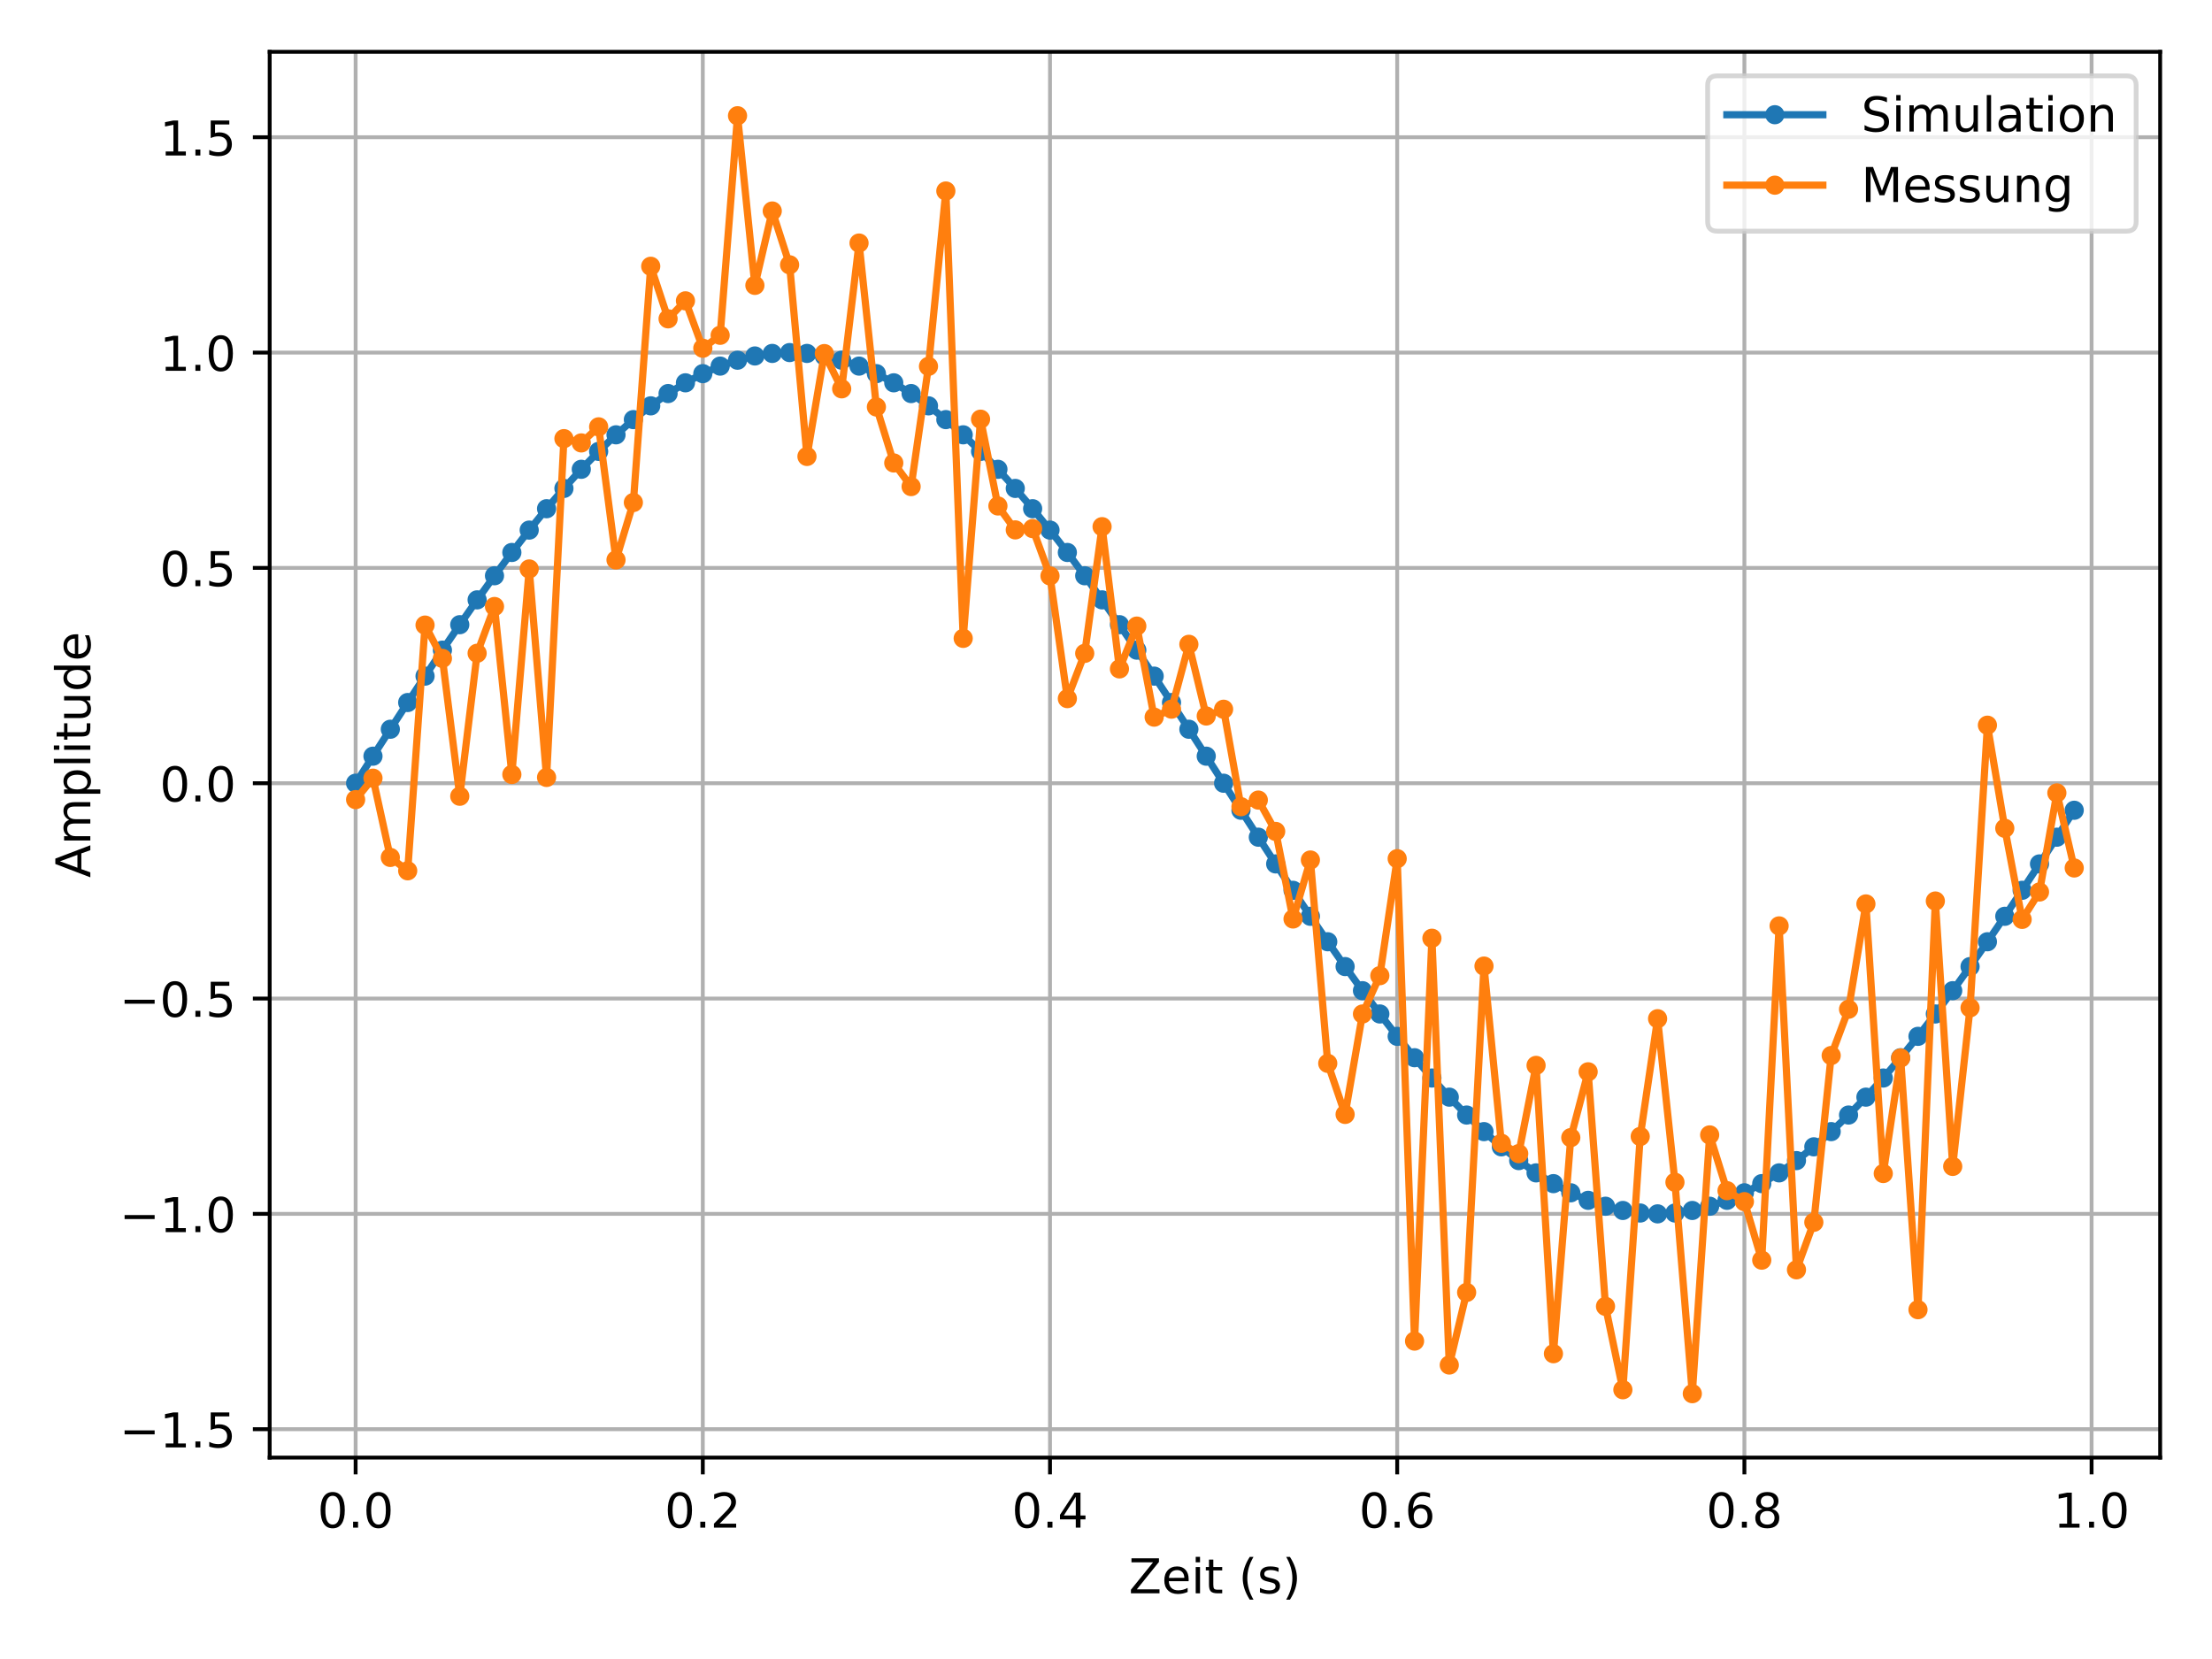 <?xml version="1.0" encoding="utf-8" standalone="no"?>
<!DOCTYPE svg PUBLIC "-//W3C//DTD SVG 1.1//EN"
  "http://www.w3.org/Graphics/SVG/1.1/DTD/svg11.dtd">
<!-- Created with matplotlib (https://matplotlib.org/) -->
<svg height="345.6pt" version="1.1" viewBox="0 0 460.8 345.6" width="460.8pt" xmlns="http://www.w3.org/2000/svg" xmlns:xlink="http://www.w3.org/1999/xlink">
 <defs>
  <style type="text/css">*{stroke-linecap:butt;stroke-linejoin:round;}</style>
 </defs>
 <g id="figure_1">
  <g id="patch_1">
   <path d="M 0 345.6 
L 460.8 345.6 
L 460.8 0 
L 0 0 
z
" style="fill:#ffffff;"/>
  </g>
  <g id="axes_1">
   <g id="patch_2">
    <path d="M 56.18 303.64 
L 450 303.64 
L 450 10.8 
L 56.18 10.8 
z
" style="fill:#ffffff;"/>
   </g>
   <g id="matplotlib.axis_1">
    <g id="xtick_1">
     <g id="line2d_1">
      <path clip-path="url(#p5ed60ba7b3)" d="M 74.081 303.64 
L 74.081 10.8 
" style="fill:none;stroke:#b0b0b0;stroke-linecap:square;stroke-width:0.8;"/>
     </g>
     <g id="line2d_2">
      <defs>
       <path d="M 0 0 
L 0 3.5 
" id="m9fc5076400" style="stroke:#000000;stroke-width:0.8;"/>
      </defs>
      <g>
       <use style="stroke:#000000;stroke-width:0.8;" x="74.081" xlink:href="#m9fc5076400" y="303.64"/>
      </g>
     </g>
     <g id="text_1">
      <!-- 0.0 -->
      <g transform="translate(66.129 318.238)scale(0.1 -0.1)">
       <defs>
        <path d="M 31.781 66.406 
Q 24.172 66.406 20.328 58.906 
Q 16.5 51.422 16.5 36.375 
Q 16.5 21.391 20.328 13.891 
Q 24.172 6.391 31.781 6.391 
Q 39.453 6.391 43.281 13.891 
Q 47.125 21.391 47.125 36.375 
Q 47.125 51.422 43.281 58.906 
Q 39.453 66.406 31.781 66.406 
z
M 31.781 74.219 
Q 44.047 74.219 50.516 64.516 
Q 56.984 54.828 56.984 36.375 
Q 56.984 17.969 50.516 8.266 
Q 44.047 -1.422 31.781 -1.422 
Q 19.531 -1.422 13.062 8.266 
Q 6.594 17.969 6.594 36.375 
Q 6.594 54.828 13.062 64.516 
Q 19.531 74.219 31.781 74.219 
z
" id="DejaVuSans-48"/>
        <path d="M 10.688 12.406 
L 21 12.406 
L 21 0 
L 10.688 0 
z
" id="DejaVuSans-46"/>
       </defs>
       <use xlink:href="#DejaVuSans-48"/>
       <use x="63.623" xlink:href="#DejaVuSans-46"/>
       <use x="95.41" xlink:href="#DejaVuSans-48"/>
      </g>
     </g>
    </g>
    <g id="xtick_2">
     <g id="line2d_3">
      <path clip-path="url(#p5ed60ba7b3)" d="M 146.408 303.64 
L 146.408 10.8 
" style="fill:none;stroke:#b0b0b0;stroke-linecap:square;stroke-width:0.8;"/>
     </g>
     <g id="line2d_4">
      <g>
       <use style="stroke:#000000;stroke-width:0.8;" x="146.408" xlink:href="#m9fc5076400" y="303.64"/>
      </g>
     </g>
     <g id="text_2">
      <!-- 0.2 -->
      <g transform="translate(138.456 318.238)scale(0.1 -0.1)">
       <defs>
        <path d="M 19.188 8.297 
L 53.609 8.297 
L 53.609 0 
L 7.328 0 
L 7.328 8.297 
Q 12.938 14.109 22.625 23.891 
Q 32.328 33.688 34.812 36.531 
Q 39.547 41.844 41.422 45.531 
Q 43.312 49.219 43.312 52.781 
Q 43.312 58.594 39.234 62.25 
Q 35.156 65.922 28.609 65.922 
Q 23.969 65.922 18.812 64.312 
Q 13.672 62.703 7.812 59.422 
L 7.812 69.391 
Q 13.766 71.781 18.938 73 
Q 24.125 74.219 28.422 74.219 
Q 39.75 74.219 46.484 68.547 
Q 53.219 62.891 53.219 53.422 
Q 53.219 48.922 51.531 44.891 
Q 49.859 40.875 45.406 35.406 
Q 44.188 33.984 37.641 27.219 
Q 31.109 20.453 19.188 8.297 
z
" id="DejaVuSans-50"/>
       </defs>
       <use xlink:href="#DejaVuSans-48"/>
       <use x="63.623" xlink:href="#DejaVuSans-46"/>
       <use x="95.41" xlink:href="#DejaVuSans-50"/>
      </g>
     </g>
    </g>
    <g id="xtick_3">
     <g id="line2d_5">
      <path clip-path="url(#p5ed60ba7b3)" d="M 218.735 303.64 
L 218.735 10.8 
" style="fill:none;stroke:#b0b0b0;stroke-linecap:square;stroke-width:0.8;"/>
     </g>
     <g id="line2d_6">
      <g>
       <use style="stroke:#000000;stroke-width:0.8;" x="218.735" xlink:href="#m9fc5076400" y="303.64"/>
      </g>
     </g>
     <g id="text_3">
      <!-- 0.4 -->
      <g transform="translate(210.783 318.238)scale(0.1 -0.1)">
       <defs>
        <path d="M 37.797 64.312 
L 12.891 25.391 
L 37.797 25.391 
z
M 35.203 72.906 
L 47.609 72.906 
L 47.609 25.391 
L 58.016 25.391 
L 58.016 17.188 
L 47.609 17.188 
L 47.609 0 
L 37.797 0 
L 37.797 17.188 
L 4.891 17.188 
L 4.891 26.703 
z
" id="DejaVuSans-52"/>
       </defs>
       <use xlink:href="#DejaVuSans-48"/>
       <use x="63.623" xlink:href="#DejaVuSans-46"/>
       <use x="95.41" xlink:href="#DejaVuSans-52"/>
      </g>
     </g>
    </g>
    <g id="xtick_4">
     <g id="line2d_7">
      <path clip-path="url(#p5ed60ba7b3)" d="M 291.062 303.64 
L 291.062 10.8 
" style="fill:none;stroke:#b0b0b0;stroke-linecap:square;stroke-width:0.8;"/>
     </g>
     <g id="line2d_8">
      <g>
       <use style="stroke:#000000;stroke-width:0.8;" x="291.062" xlink:href="#m9fc5076400" y="303.64"/>
      </g>
     </g>
     <g id="text_4">
      <!-- 0.6 -->
      <g transform="translate(283.11 318.238)scale(0.1 -0.1)">
       <defs>
        <path d="M 33.016 40.375 
Q 26.375 40.375 22.484 35.828 
Q 18.609 31.297 18.609 23.391 
Q 18.609 15.531 22.484 10.953 
Q 26.375 6.391 33.016 6.391 
Q 39.656 6.391 43.531 10.953 
Q 47.406 15.531 47.406 23.391 
Q 47.406 31.297 43.531 35.828 
Q 39.656 40.375 33.016 40.375 
z
M 52.594 71.297 
L 52.594 62.312 
Q 48.875 64.062 45.094 64.984 
Q 41.312 65.922 37.594 65.922 
Q 27.828 65.922 22.672 59.328 
Q 17.531 52.734 16.797 39.406 
Q 19.672 43.656 24.016 45.922 
Q 28.375 48.188 33.594 48.188 
Q 44.578 48.188 50.953 41.516 
Q 57.328 34.859 57.328 23.391 
Q 57.328 12.156 50.688 5.359 
Q 44.047 -1.422 33.016 -1.422 
Q 20.359 -1.422 13.672 8.266 
Q 6.984 17.969 6.984 36.375 
Q 6.984 53.656 15.188 63.938 
Q 23.391 74.219 37.203 74.219 
Q 40.922 74.219 44.703 73.484 
Q 48.484 72.75 52.594 71.297 
z
" id="DejaVuSans-54"/>
       </defs>
       <use xlink:href="#DejaVuSans-48"/>
       <use x="63.623" xlink:href="#DejaVuSans-46"/>
       <use x="95.41" xlink:href="#DejaVuSans-54"/>
      </g>
     </g>
    </g>
    <g id="xtick_5">
     <g id="line2d_9">
      <path clip-path="url(#p5ed60ba7b3)" d="M 363.389 303.64 
L 363.389 10.8 
" style="fill:none;stroke:#b0b0b0;stroke-linecap:square;stroke-width:0.8;"/>
     </g>
     <g id="line2d_10">
      <g>
       <use style="stroke:#000000;stroke-width:0.8;" x="363.389" xlink:href="#m9fc5076400" y="303.64"/>
      </g>
     </g>
     <g id="text_5">
      <!-- 0.8 -->
      <g transform="translate(355.437 318.238)scale(0.1 -0.1)">
       <defs>
        <path d="M 31.781 34.625 
Q 24.75 34.625 20.719 30.859 
Q 16.703 27.094 16.703 20.516 
Q 16.703 13.922 20.719 10.156 
Q 24.75 6.391 31.781 6.391 
Q 38.812 6.391 42.859 10.172 
Q 46.922 13.969 46.922 20.516 
Q 46.922 27.094 42.891 30.859 
Q 38.875 34.625 31.781 34.625 
z
M 21.922 38.812 
Q 15.578 40.375 12.031 44.719 
Q 8.5 49.078 8.5 55.328 
Q 8.5 64.062 14.719 69.141 
Q 20.953 74.219 31.781 74.219 
Q 42.672 74.219 48.875 69.141 
Q 55.078 64.062 55.078 55.328 
Q 55.078 49.078 51.531 44.719 
Q 48 40.375 41.703 38.812 
Q 48.828 37.156 52.797 32.312 
Q 56.781 27.484 56.781 20.516 
Q 56.781 9.906 50.312 4.234 
Q 43.844 -1.422 31.781 -1.422 
Q 19.734 -1.422 13.25 4.234 
Q 6.781 9.906 6.781 20.516 
Q 6.781 27.484 10.781 32.312 
Q 14.797 37.156 21.922 38.812 
z
M 18.312 54.391 
Q 18.312 48.734 21.844 45.562 
Q 25.391 42.391 31.781 42.391 
Q 38.141 42.391 41.719 45.562 
Q 45.312 48.734 45.312 54.391 
Q 45.312 60.062 41.719 63.234 
Q 38.141 66.406 31.781 66.406 
Q 25.391 66.406 21.844 63.234 
Q 18.312 60.062 18.312 54.391 
z
" id="DejaVuSans-56"/>
       </defs>
       <use xlink:href="#DejaVuSans-48"/>
       <use x="63.623" xlink:href="#DejaVuSans-46"/>
       <use x="95.41" xlink:href="#DejaVuSans-56"/>
      </g>
     </g>
    </g>
    <g id="xtick_6">
     <g id="line2d_11">
      <path clip-path="url(#p5ed60ba7b3)" d="M 435.715 303.64 
L 435.715 10.8 
" style="fill:none;stroke:#b0b0b0;stroke-linecap:square;stroke-width:0.8;"/>
     </g>
     <g id="line2d_12">
      <g>
       <use style="stroke:#000000;stroke-width:0.8;" x="435.715" xlink:href="#m9fc5076400" y="303.64"/>
      </g>
     </g>
     <g id="text_6">
      <!-- 1.0 -->
      <g transform="translate(427.764 318.238)scale(0.1 -0.1)">
       <defs>
        <path d="M 12.406 8.297 
L 28.516 8.297 
L 28.516 63.922 
L 10.984 60.406 
L 10.984 69.391 
L 28.422 72.906 
L 38.281 72.906 
L 38.281 8.297 
L 54.391 8.297 
L 54.391 0 
L 12.406 0 
z
" id="DejaVuSans-49"/>
       </defs>
       <use xlink:href="#DejaVuSans-49"/>
       <use x="63.623" xlink:href="#DejaVuSans-46"/>
       <use x="95.41" xlink:href="#DejaVuSans-48"/>
      </g>
     </g>
    </g>
    <g id="text_7">
     <!-- Zeit (s) -->
     <g transform="translate(235.144 331.917)scale(0.1 -0.1)">
      <defs>
       <path d="M 5.609 72.906 
L 62.891 72.906 
L 62.891 65.375 
L 16.797 8.297 
L 64.016 8.297 
L 64.016 0 
L 4.5 0 
L 4.5 7.516 
L 50.594 64.594 
L 5.609 64.594 
z
" id="DejaVuSans-90"/>
       <path d="M 56.203 29.594 
L 56.203 25.203 
L 14.891 25.203 
Q 15.484 15.922 20.484 11.062 
Q 25.484 6.203 34.422 6.203 
Q 39.594 6.203 44.453 7.469 
Q 49.312 8.734 54.109 11.281 
L 54.109 2.781 
Q 49.266 0.734 44.188 -0.344 
Q 39.109 -1.422 33.891 -1.422 
Q 20.797 -1.422 13.156 6.188 
Q 5.516 13.812 5.516 26.812 
Q 5.516 40.234 12.766 48.109 
Q 20.016 56 32.328 56 
Q 43.359 56 49.781 48.891 
Q 56.203 41.797 56.203 29.594 
z
M 47.219 32.234 
Q 47.125 39.594 43.094 43.984 
Q 39.062 48.391 32.422 48.391 
Q 24.906 48.391 20.391 44.141 
Q 15.875 39.891 15.188 32.172 
z
" id="DejaVuSans-101"/>
       <path d="M 9.422 54.688 
L 18.406 54.688 
L 18.406 0 
L 9.422 0 
z
M 9.422 75.984 
L 18.406 75.984 
L 18.406 64.594 
L 9.422 64.594 
z
" id="DejaVuSans-105"/>
       <path d="M 18.312 70.219 
L 18.312 54.688 
L 36.812 54.688 
L 36.812 47.703 
L 18.312 47.703 
L 18.312 18.016 
Q 18.312 11.328 20.141 9.422 
Q 21.969 7.516 27.594 7.516 
L 36.812 7.516 
L 36.812 0 
L 27.594 0 
Q 17.188 0 13.234 3.875 
Q 9.281 7.766 9.281 18.016 
L 9.281 47.703 
L 2.688 47.703 
L 2.688 54.688 
L 9.281 54.688 
L 9.281 70.219 
z
" id="DejaVuSans-116"/>
       <path id="DejaVuSans-32"/>
       <path d="M 31 75.875 
Q 24.469 64.656 21.281 53.656 
Q 18.109 42.672 18.109 31.391 
Q 18.109 20.125 21.312 9.062 
Q 24.516 -2 31 -13.188 
L 23.188 -13.188 
Q 15.875 -1.703 12.234 9.375 
Q 8.594 20.453 8.594 31.391 
Q 8.594 42.281 12.203 53.312 
Q 15.828 64.359 23.188 75.875 
z
" id="DejaVuSans-40"/>
       <path d="M 44.281 53.078 
L 44.281 44.578 
Q 40.484 46.531 36.375 47.5 
Q 32.281 48.484 27.875 48.484 
Q 21.188 48.484 17.844 46.438 
Q 14.5 44.391 14.5 40.281 
Q 14.5 37.156 16.891 35.375 
Q 19.281 33.594 26.516 31.984 
L 29.594 31.297 
Q 39.156 29.25 43.188 25.516 
Q 47.219 21.781 47.219 15.094 
Q 47.219 7.469 41.188 3.016 
Q 35.156 -1.422 24.609 -1.422 
Q 20.219 -1.422 15.453 -0.562 
Q 10.688 0.297 5.422 2 
L 5.422 11.281 
Q 10.406 8.688 15.234 7.391 
Q 20.062 6.109 24.812 6.109 
Q 31.156 6.109 34.562 8.281 
Q 37.984 10.453 37.984 14.406 
Q 37.984 18.062 35.516 20.016 
Q 33.062 21.969 24.703 23.781 
L 21.578 24.516 
Q 13.234 26.266 9.516 29.906 
Q 5.812 33.547 5.812 39.891 
Q 5.812 47.609 11.281 51.797 
Q 16.75 56 26.812 56 
Q 31.781 56 36.172 55.266 
Q 40.578 54.547 44.281 53.078 
z
" id="DejaVuSans-115"/>
       <path d="M 8.016 75.875 
L 15.828 75.875 
Q 23.141 64.359 26.781 53.312 
Q 30.422 42.281 30.422 31.391 
Q 30.422 20.453 26.781 9.375 
Q 23.141 -1.703 15.828 -13.188 
L 8.016 -13.188 
Q 14.5 -2 17.703 9.062 
Q 20.906 20.125 20.906 31.391 
Q 20.906 42.672 17.703 53.656 
Q 14.5 64.656 8.016 75.875 
z
" id="DejaVuSans-41"/>
      </defs>
      <use xlink:href="#DejaVuSans-90"/>
      <use x="68.506" xlink:href="#DejaVuSans-101"/>
      <use x="130.029" xlink:href="#DejaVuSans-105"/>
      <use x="157.812" xlink:href="#DejaVuSans-116"/>
      <use x="197.021" xlink:href="#DejaVuSans-32"/>
      <use x="228.809" xlink:href="#DejaVuSans-40"/>
      <use x="267.822" xlink:href="#DejaVuSans-115"/>
      <use x="319.922" xlink:href="#DejaVuSans-41"/>
     </g>
    </g>
   </g>
   <g id="matplotlib.axis_2">
    <g id="ytick_1">
     <g id="line2d_13">
      <path clip-path="url(#p5ed60ba7b3)" d="M 56.18 297.726 
L 450 297.726 
" style="fill:none;stroke:#b0b0b0;stroke-linecap:square;stroke-width:0.8;"/>
     </g>
     <g id="line2d_14">
      <defs>
       <path d="M 0 0 
L -3.5 0 
" id="mdb6e672221" style="stroke:#000000;stroke-width:0.8;"/>
      </defs>
      <g>
       <use style="stroke:#000000;stroke-width:0.8;" x="56.18" xlink:href="#mdb6e672221" y="297.726"/>
      </g>
     </g>
     <g id="text_8">
      <!-- −1.5 -->
      <g transform="translate(24.897 301.525)scale(0.1 -0.1)">
       <defs>
        <path d="M 10.594 35.5 
L 73.188 35.5 
L 73.188 27.203 
L 10.594 27.203 
z
" id="DejaVuSans-8722"/>
        <path d="M 10.797 72.906 
L 49.516 72.906 
L 49.516 64.594 
L 19.828 64.594 
L 19.828 46.734 
Q 21.969 47.469 24.109 47.828 
Q 26.266 48.188 28.422 48.188 
Q 40.625 48.188 47.75 41.5 
Q 54.891 34.812 54.891 23.391 
Q 54.891 11.625 47.562 5.094 
Q 40.234 -1.422 26.906 -1.422 
Q 22.312 -1.422 17.547 -0.641 
Q 12.797 0.141 7.719 1.703 
L 7.719 11.625 
Q 12.109 9.234 16.797 8.062 
Q 21.484 6.891 26.703 6.891 
Q 35.156 6.891 40.078 11.328 
Q 45.016 15.766 45.016 23.391 
Q 45.016 31 40.078 35.438 
Q 35.156 39.891 26.703 39.891 
Q 22.75 39.891 18.812 39.016 
Q 14.891 38.141 10.797 36.281 
z
" id="DejaVuSans-53"/>
       </defs>
       <use xlink:href="#DejaVuSans-8722"/>
       <use x="83.789" xlink:href="#DejaVuSans-49"/>
       <use x="147.412" xlink:href="#DejaVuSans-46"/>
       <use x="179.199" xlink:href="#DejaVuSans-53"/>
      </g>
     </g>
    </g>
    <g id="ytick_2">
     <g id="line2d_15">
      <path clip-path="url(#p5ed60ba7b3)" d="M 56.18 252.87 
L 450 252.87 
" style="fill:none;stroke:#b0b0b0;stroke-linecap:square;stroke-width:0.8;"/>
     </g>
     <g id="line2d_16">
      <g>
       <use style="stroke:#000000;stroke-width:0.8;" x="56.18" xlink:href="#mdb6e672221" y="252.87"/>
      </g>
     </g>
     <g id="text_9">
      <!-- −1.0 -->
      <g transform="translate(24.897 256.67)scale(0.1 -0.1)">
       <use xlink:href="#DejaVuSans-8722"/>
       <use x="83.789" xlink:href="#DejaVuSans-49"/>
       <use x="147.412" xlink:href="#DejaVuSans-46"/>
       <use x="179.199" xlink:href="#DejaVuSans-48"/>
      </g>
     </g>
    </g>
    <g id="ytick_3">
     <g id="line2d_17">
      <path clip-path="url(#p5ed60ba7b3)" d="M 56.18 208.015 
L 450 208.015 
" style="fill:none;stroke:#b0b0b0;stroke-linecap:square;stroke-width:0.8;"/>
     </g>
     <g id="line2d_18">
      <g>
       <use style="stroke:#000000;stroke-width:0.8;" x="56.18" xlink:href="#mdb6e672221" y="208.015"/>
      </g>
     </g>
     <g id="text_10">
      <!-- −0.5 -->
      <g transform="translate(24.897 211.814)scale(0.1 -0.1)">
       <use xlink:href="#DejaVuSans-8722"/>
       <use x="83.789" xlink:href="#DejaVuSans-48"/>
       <use x="147.412" xlink:href="#DejaVuSans-46"/>
       <use x="179.199" xlink:href="#DejaVuSans-53"/>
      </g>
     </g>
    </g>
    <g id="ytick_4">
     <g id="line2d_19">
      <path clip-path="url(#p5ed60ba7b3)" d="M 56.18 163.159 
L 450 163.159 
" style="fill:none;stroke:#b0b0b0;stroke-linecap:square;stroke-width:0.8;"/>
     </g>
     <g id="line2d_20">
      <g>
       <use style="stroke:#000000;stroke-width:0.8;" x="56.18" xlink:href="#mdb6e672221" y="163.159"/>
      </g>
     </g>
     <g id="text_11">
      <!-- 0.0 -->
      <g transform="translate(33.277 166.958)scale(0.1 -0.1)">
       <use xlink:href="#DejaVuSans-48"/>
       <use x="63.623" xlink:href="#DejaVuSans-46"/>
       <use x="95.41" xlink:href="#DejaVuSans-48"/>
      </g>
     </g>
    </g>
    <g id="ytick_5">
     <g id="line2d_21">
      <path clip-path="url(#p5ed60ba7b3)" d="M 56.18 118.303 
L 450 118.303 
" style="fill:none;stroke:#b0b0b0;stroke-linecap:square;stroke-width:0.8;"/>
     </g>
     <g id="line2d_22">
      <g>
       <use style="stroke:#000000;stroke-width:0.8;" x="56.18" xlink:href="#mdb6e672221" y="118.303"/>
      </g>
     </g>
     <g id="text_12">
      <!-- 0.5 -->
      <g transform="translate(33.277 122.103)scale(0.1 -0.1)">
       <use xlink:href="#DejaVuSans-48"/>
       <use x="63.623" xlink:href="#DejaVuSans-46"/>
       <use x="95.41" xlink:href="#DejaVuSans-53"/>
      </g>
     </g>
    </g>
    <g id="ytick_6">
     <g id="line2d_23">
      <path clip-path="url(#p5ed60ba7b3)" d="M 56.18 73.448 
L 450 73.448 
" style="fill:none;stroke:#b0b0b0;stroke-linecap:square;stroke-width:0.8;"/>
     </g>
     <g id="line2d_24">
      <g>
       <use style="stroke:#000000;stroke-width:0.8;" x="56.18" xlink:href="#mdb6e672221" y="73.448"/>
      </g>
     </g>
     <g id="text_13">
      <!-- 1.0 -->
      <g transform="translate(33.277 77.247)scale(0.1 -0.1)">
       <use xlink:href="#DejaVuSans-49"/>
       <use x="63.623" xlink:href="#DejaVuSans-46"/>
       <use x="95.41" xlink:href="#DejaVuSans-48"/>
      </g>
     </g>
    </g>
    <g id="ytick_7">
     <g id="line2d_25">
      <path clip-path="url(#p5ed60ba7b3)" d="M 56.18 28.592 
L 450 28.592 
" style="fill:none;stroke:#b0b0b0;stroke-linecap:square;stroke-width:0.8;"/>
     </g>
     <g id="line2d_26">
      <g>
       <use style="stroke:#000000;stroke-width:0.8;" x="56.18" xlink:href="#mdb6e672221" y="28.592"/>
      </g>
     </g>
     <g id="text_14">
      <!-- 1.5 -->
      <g transform="translate(33.277 32.391)scale(0.1 -0.1)">
       <use xlink:href="#DejaVuSans-49"/>
       <use x="63.623" xlink:href="#DejaVuSans-46"/>
       <use x="95.41" xlink:href="#DejaVuSans-53"/>
      </g>
     </g>
    </g>
    <g id="text_15">
     <!-- Amplitude -->
     <g transform="translate(18.817 182.843)rotate(-90)scale(0.1 -0.1)">
      <defs>
       <path d="M 34.188 63.188 
L 20.797 26.906 
L 47.609 26.906 
z
M 28.609 72.906 
L 39.797 72.906 
L 67.578 0 
L 57.328 0 
L 50.688 18.703 
L 17.828 18.703 
L 11.188 0 
L 0.781 0 
z
" id="DejaVuSans-65"/>
       <path d="M 52 44.188 
Q 55.375 50.25 60.062 53.125 
Q 64.75 56 71.094 56 
Q 79.641 56 84.281 50.016 
Q 88.922 44.047 88.922 33.016 
L 88.922 0 
L 79.891 0 
L 79.891 32.719 
Q 79.891 40.578 77.094 44.375 
Q 74.312 48.188 68.609 48.188 
Q 61.625 48.188 57.562 43.547 
Q 53.516 38.922 53.516 30.906 
L 53.516 0 
L 44.484 0 
L 44.484 32.719 
Q 44.484 40.625 41.703 44.406 
Q 38.922 48.188 33.109 48.188 
Q 26.219 48.188 22.156 43.531 
Q 18.109 38.875 18.109 30.906 
L 18.109 0 
L 9.078 0 
L 9.078 54.688 
L 18.109 54.688 
L 18.109 46.188 
Q 21.188 51.219 25.484 53.609 
Q 29.781 56 35.688 56 
Q 41.656 56 45.828 52.969 
Q 50 49.953 52 44.188 
z
" id="DejaVuSans-109"/>
       <path d="M 18.109 8.203 
L 18.109 -20.797 
L 9.078 -20.797 
L 9.078 54.688 
L 18.109 54.688 
L 18.109 46.391 
Q 20.953 51.266 25.266 53.625 
Q 29.594 56 35.594 56 
Q 45.562 56 51.781 48.094 
Q 58.016 40.188 58.016 27.297 
Q 58.016 14.406 51.781 6.484 
Q 45.562 -1.422 35.594 -1.422 
Q 29.594 -1.422 25.266 0.953 
Q 20.953 3.328 18.109 8.203 
z
M 48.688 27.297 
Q 48.688 37.203 44.609 42.844 
Q 40.531 48.484 33.406 48.484 
Q 26.266 48.484 22.188 42.844 
Q 18.109 37.203 18.109 27.297 
Q 18.109 17.391 22.188 11.75 
Q 26.266 6.109 33.406 6.109 
Q 40.531 6.109 44.609 11.75 
Q 48.688 17.391 48.688 27.297 
z
" id="DejaVuSans-112"/>
       <path d="M 9.422 75.984 
L 18.406 75.984 
L 18.406 0 
L 9.422 0 
z
" id="DejaVuSans-108"/>
       <path d="M 8.5 21.578 
L 8.5 54.688 
L 17.484 54.688 
L 17.484 21.922 
Q 17.484 14.156 20.5 10.266 
Q 23.531 6.391 29.594 6.391 
Q 36.859 6.391 41.078 11.031 
Q 45.312 15.672 45.312 23.688 
L 45.312 54.688 
L 54.297 54.688 
L 54.297 0 
L 45.312 0 
L 45.312 8.406 
Q 42.047 3.422 37.719 1 
Q 33.406 -1.422 27.688 -1.422 
Q 18.266 -1.422 13.375 4.438 
Q 8.5 10.297 8.5 21.578 
z
M 31.109 56 
z
" id="DejaVuSans-117"/>
       <path d="M 45.406 46.391 
L 45.406 75.984 
L 54.391 75.984 
L 54.391 0 
L 45.406 0 
L 45.406 8.203 
Q 42.578 3.328 38.25 0.953 
Q 33.938 -1.422 27.875 -1.422 
Q 17.969 -1.422 11.734 6.484 
Q 5.516 14.406 5.516 27.297 
Q 5.516 40.188 11.734 48.094 
Q 17.969 56 27.875 56 
Q 33.938 56 38.25 53.625 
Q 42.578 51.266 45.406 46.391 
z
M 14.797 27.297 
Q 14.797 17.391 18.875 11.75 
Q 22.953 6.109 30.078 6.109 
Q 37.203 6.109 41.297 11.75 
Q 45.406 17.391 45.406 27.297 
Q 45.406 37.203 41.297 42.844 
Q 37.203 48.484 30.078 48.484 
Q 22.953 48.484 18.875 42.844 
Q 14.797 37.203 14.797 27.297 
z
" id="DejaVuSans-100"/>
      </defs>
      <use xlink:href="#DejaVuSans-65"/>
      <use x="68.408" xlink:href="#DejaVuSans-109"/>
      <use x="165.82" xlink:href="#DejaVuSans-112"/>
      <use x="229.297" xlink:href="#DejaVuSans-108"/>
      <use x="257.08" xlink:href="#DejaVuSans-105"/>
      <use x="284.863" xlink:href="#DejaVuSans-116"/>
      <use x="324.072" xlink:href="#DejaVuSans-117"/>
      <use x="387.451" xlink:href="#DejaVuSans-100"/>
      <use x="450.928" xlink:href="#DejaVuSans-101"/>
     </g>
    </g>
   </g>
   <g id="line2d_27">
    <path clip-path="url(#p5ed60ba7b3)" d="M 74.081 163.159 
L 77.697 157.526 
L 81.314 151.915 
L 84.93 146.349 
L 88.546 140.849 
L 92.163 135.437 
L 95.779 130.134 
L 99.395 124.962 
L 103.012 119.94 
L 106.628 115.089 
L 110.244 110.428 
L 113.861 105.975 
L 117.477 101.747 
L 121.093 97.762 
L 124.71 94.035 
L 128.326 90.581 
L 131.942 87.413 
L 135.559 84.544 
L 139.175 81.986 
L 142.791 79.747 
L 146.408 77.838 
L 150.024 76.266 
L 153.641 75.037 
L 157.257 74.155 
L 160.873 73.625 
L 164.49 73.448 
L 168.106 73.625 
L 171.722 74.155 
L 175.339 75.037 
L 178.955 76.266 
L 182.571 77.838 
L 186.188 79.747 
L 189.804 81.986 
L 193.42 84.544 
L 197.037 87.413 
L 200.653 90.581 
L 204.269 94.035 
L 207.886 97.762 
L 211.502 101.747 
L 215.118 105.975 
L 218.735 110.428 
L 222.351 115.089 
L 225.967 119.94 
L 229.584 124.962 
L 233.2 130.134 
L 236.816 135.437 
L 240.433 140.849 
L 244.049 146.349 
L 247.665 151.915 
L 251.282 157.526 
L 254.898 163.159 
L 258.515 168.792 
L 262.131 174.403 
L 265.747 179.969 
L 269.364 185.469 
L 272.98 190.881 
L 276.596 196.184 
L 280.213 201.356 
L 283.829 206.378 
L 287.445 211.229 
L 291.062 215.89 
L 294.678 220.343 
L 298.294 224.571 
L 301.911 228.556 
L 305.527 232.283 
L 309.143 235.737 
L 312.76 238.905 
L 316.376 241.774 
L 319.992 244.332 
L 323.609 246.571 
L 327.225 248.48 
L 330.841 250.052 
L 334.458 251.281 
L 338.074 252.163 
L 341.69 252.693 
L 345.307 252.87 
L 348.923 252.693 
L 352.539 252.163 
L 356.156 251.281 
L 359.772 250.052 
L 363.389 248.48 
L 367.005 246.571 
L 370.621 244.332 
L 374.238 241.774 
L 377.854 238.905 
L 381.47 235.737 
L 385.087 232.283 
L 388.703 228.556 
L 392.319 224.571 
L 395.936 220.343 
L 399.552 215.89 
L 403.168 211.229 
L 406.785 206.378 
L 410.401 201.356 
L 414.017 196.184 
L 417.634 190.881 
L 421.25 185.469 
L 424.866 179.969 
L 428.483 174.403 
L 432.099 168.792 
" style="fill:none;stroke:#1f77b4;stroke-linecap:square;stroke-width:1.5;"/>
    <defs>
     <path d="M 0 1.5 
C 0.398 1.5 0.779 1.342 1.061 1.061 
C 1.342 0.779 1.5 0.398 1.5 0 
C 1.5 -0.398 1.342 -0.779 1.061 -1.061 
C 0.779 -1.342 0.398 -1.5 0 -1.5 
C -0.398 -1.5 -0.779 -1.342 -1.061 -1.061 
C -1.342 -0.779 -1.5 -0.398 -1.5 0 
C -1.5 0.398 -1.342 0.779 -1.061 1.061 
C -0.779 1.342 -0.398 1.5 0 1.5 
z
" id="mbacc523f58" style="stroke:#1f77b4;"/>
    </defs>
    <g clip-path="url(#p5ed60ba7b3)">
     <use style="fill:#1f77b4;stroke:#1f77b4;" x="74.081" xlink:href="#mbacc523f58" y="163.159"/>
     <use style="fill:#1f77b4;stroke:#1f77b4;" x="77.697" xlink:href="#mbacc523f58" y="157.526"/>
     <use style="fill:#1f77b4;stroke:#1f77b4;" x="81.314" xlink:href="#mbacc523f58" y="151.915"/>
     <use style="fill:#1f77b4;stroke:#1f77b4;" x="84.93" xlink:href="#mbacc523f58" y="146.349"/>
     <use style="fill:#1f77b4;stroke:#1f77b4;" x="88.546" xlink:href="#mbacc523f58" y="140.849"/>
     <use style="fill:#1f77b4;stroke:#1f77b4;" x="92.163" xlink:href="#mbacc523f58" y="135.437"/>
     <use style="fill:#1f77b4;stroke:#1f77b4;" x="95.779" xlink:href="#mbacc523f58" y="130.134"/>
     <use style="fill:#1f77b4;stroke:#1f77b4;" x="99.395" xlink:href="#mbacc523f58" y="124.962"/>
     <use style="fill:#1f77b4;stroke:#1f77b4;" x="103.012" xlink:href="#mbacc523f58" y="119.94"/>
     <use style="fill:#1f77b4;stroke:#1f77b4;" x="106.628" xlink:href="#mbacc523f58" y="115.089"/>
     <use style="fill:#1f77b4;stroke:#1f77b4;" x="110.244" xlink:href="#mbacc523f58" y="110.428"/>
     <use style="fill:#1f77b4;stroke:#1f77b4;" x="113.861" xlink:href="#mbacc523f58" y="105.975"/>
     <use style="fill:#1f77b4;stroke:#1f77b4;" x="117.477" xlink:href="#mbacc523f58" y="101.747"/>
     <use style="fill:#1f77b4;stroke:#1f77b4;" x="121.093" xlink:href="#mbacc523f58" y="97.762"/>
     <use style="fill:#1f77b4;stroke:#1f77b4;" x="124.71" xlink:href="#mbacc523f58" y="94.035"/>
     <use style="fill:#1f77b4;stroke:#1f77b4;" x="128.326" xlink:href="#mbacc523f58" y="90.581"/>
     <use style="fill:#1f77b4;stroke:#1f77b4;" x="131.942" xlink:href="#mbacc523f58" y="87.413"/>
     <use style="fill:#1f77b4;stroke:#1f77b4;" x="135.559" xlink:href="#mbacc523f58" y="84.544"/>
     <use style="fill:#1f77b4;stroke:#1f77b4;" x="139.175" xlink:href="#mbacc523f58" y="81.986"/>
     <use style="fill:#1f77b4;stroke:#1f77b4;" x="142.791" xlink:href="#mbacc523f58" y="79.747"/>
     <use style="fill:#1f77b4;stroke:#1f77b4;" x="146.408" xlink:href="#mbacc523f58" y="77.838"/>
     <use style="fill:#1f77b4;stroke:#1f77b4;" x="150.024" xlink:href="#mbacc523f58" y="76.266"/>
     <use style="fill:#1f77b4;stroke:#1f77b4;" x="153.641" xlink:href="#mbacc523f58" y="75.037"/>
     <use style="fill:#1f77b4;stroke:#1f77b4;" x="157.257" xlink:href="#mbacc523f58" y="74.155"/>
     <use style="fill:#1f77b4;stroke:#1f77b4;" x="160.873" xlink:href="#mbacc523f58" y="73.625"/>
     <use style="fill:#1f77b4;stroke:#1f77b4;" x="164.49" xlink:href="#mbacc523f58" y="73.448"/>
     <use style="fill:#1f77b4;stroke:#1f77b4;" x="168.106" xlink:href="#mbacc523f58" y="73.625"/>
     <use style="fill:#1f77b4;stroke:#1f77b4;" x="171.722" xlink:href="#mbacc523f58" y="74.155"/>
     <use style="fill:#1f77b4;stroke:#1f77b4;" x="175.339" xlink:href="#mbacc523f58" y="75.037"/>
     <use style="fill:#1f77b4;stroke:#1f77b4;" x="178.955" xlink:href="#mbacc523f58" y="76.266"/>
     <use style="fill:#1f77b4;stroke:#1f77b4;" x="182.571" xlink:href="#mbacc523f58" y="77.838"/>
     <use style="fill:#1f77b4;stroke:#1f77b4;" x="186.188" xlink:href="#mbacc523f58" y="79.747"/>
     <use style="fill:#1f77b4;stroke:#1f77b4;" x="189.804" xlink:href="#mbacc523f58" y="81.986"/>
     <use style="fill:#1f77b4;stroke:#1f77b4;" x="193.42" xlink:href="#mbacc523f58" y="84.544"/>
     <use style="fill:#1f77b4;stroke:#1f77b4;" x="197.037" xlink:href="#mbacc523f58" y="87.413"/>
     <use style="fill:#1f77b4;stroke:#1f77b4;" x="200.653" xlink:href="#mbacc523f58" y="90.581"/>
     <use style="fill:#1f77b4;stroke:#1f77b4;" x="204.269" xlink:href="#mbacc523f58" y="94.035"/>
     <use style="fill:#1f77b4;stroke:#1f77b4;" x="207.886" xlink:href="#mbacc523f58" y="97.762"/>
     <use style="fill:#1f77b4;stroke:#1f77b4;" x="211.502" xlink:href="#mbacc523f58" y="101.747"/>
     <use style="fill:#1f77b4;stroke:#1f77b4;" x="215.118" xlink:href="#mbacc523f58" y="105.975"/>
     <use style="fill:#1f77b4;stroke:#1f77b4;" x="218.735" xlink:href="#mbacc523f58" y="110.428"/>
     <use style="fill:#1f77b4;stroke:#1f77b4;" x="222.351" xlink:href="#mbacc523f58" y="115.089"/>
     <use style="fill:#1f77b4;stroke:#1f77b4;" x="225.967" xlink:href="#mbacc523f58" y="119.94"/>
     <use style="fill:#1f77b4;stroke:#1f77b4;" x="229.584" xlink:href="#mbacc523f58" y="124.962"/>
     <use style="fill:#1f77b4;stroke:#1f77b4;" x="233.2" xlink:href="#mbacc523f58" y="130.134"/>
     <use style="fill:#1f77b4;stroke:#1f77b4;" x="236.816" xlink:href="#mbacc523f58" y="135.437"/>
     <use style="fill:#1f77b4;stroke:#1f77b4;" x="240.433" xlink:href="#mbacc523f58" y="140.849"/>
     <use style="fill:#1f77b4;stroke:#1f77b4;" x="244.049" xlink:href="#mbacc523f58" y="146.349"/>
     <use style="fill:#1f77b4;stroke:#1f77b4;" x="247.665" xlink:href="#mbacc523f58" y="151.915"/>
     <use style="fill:#1f77b4;stroke:#1f77b4;" x="251.282" xlink:href="#mbacc523f58" y="157.526"/>
     <use style="fill:#1f77b4;stroke:#1f77b4;" x="254.898" xlink:href="#mbacc523f58" y="163.159"/>
     <use style="fill:#1f77b4;stroke:#1f77b4;" x="258.515" xlink:href="#mbacc523f58" y="168.792"/>
     <use style="fill:#1f77b4;stroke:#1f77b4;" x="262.131" xlink:href="#mbacc523f58" y="174.403"/>
     <use style="fill:#1f77b4;stroke:#1f77b4;" x="265.747" xlink:href="#mbacc523f58" y="179.969"/>
     <use style="fill:#1f77b4;stroke:#1f77b4;" x="269.364" xlink:href="#mbacc523f58" y="185.469"/>
     <use style="fill:#1f77b4;stroke:#1f77b4;" x="272.98" xlink:href="#mbacc523f58" y="190.881"/>
     <use style="fill:#1f77b4;stroke:#1f77b4;" x="276.596" xlink:href="#mbacc523f58" y="196.184"/>
     <use style="fill:#1f77b4;stroke:#1f77b4;" x="280.213" xlink:href="#mbacc523f58" y="201.356"/>
     <use style="fill:#1f77b4;stroke:#1f77b4;" x="283.829" xlink:href="#mbacc523f58" y="206.378"/>
     <use style="fill:#1f77b4;stroke:#1f77b4;" x="287.445" xlink:href="#mbacc523f58" y="211.229"/>
     <use style="fill:#1f77b4;stroke:#1f77b4;" x="291.062" xlink:href="#mbacc523f58" y="215.89"/>
     <use style="fill:#1f77b4;stroke:#1f77b4;" x="294.678" xlink:href="#mbacc523f58" y="220.343"/>
     <use style="fill:#1f77b4;stroke:#1f77b4;" x="298.294" xlink:href="#mbacc523f58" y="224.571"/>
     <use style="fill:#1f77b4;stroke:#1f77b4;" x="301.911" xlink:href="#mbacc523f58" y="228.556"/>
     <use style="fill:#1f77b4;stroke:#1f77b4;" x="305.527" xlink:href="#mbacc523f58" y="232.283"/>
     <use style="fill:#1f77b4;stroke:#1f77b4;" x="309.143" xlink:href="#mbacc523f58" y="235.737"/>
     <use style="fill:#1f77b4;stroke:#1f77b4;" x="312.76" xlink:href="#mbacc523f58" y="238.905"/>
     <use style="fill:#1f77b4;stroke:#1f77b4;" x="316.376" xlink:href="#mbacc523f58" y="241.774"/>
     <use style="fill:#1f77b4;stroke:#1f77b4;" x="319.992" xlink:href="#mbacc523f58" y="244.332"/>
     <use style="fill:#1f77b4;stroke:#1f77b4;" x="323.609" xlink:href="#mbacc523f58" y="246.571"/>
     <use style="fill:#1f77b4;stroke:#1f77b4;" x="327.225" xlink:href="#mbacc523f58" y="248.48"/>
     <use style="fill:#1f77b4;stroke:#1f77b4;" x="330.841" xlink:href="#mbacc523f58" y="250.052"/>
     <use style="fill:#1f77b4;stroke:#1f77b4;" x="334.458" xlink:href="#mbacc523f58" y="251.281"/>
     <use style="fill:#1f77b4;stroke:#1f77b4;" x="338.074" xlink:href="#mbacc523f58" y="252.163"/>
     <use style="fill:#1f77b4;stroke:#1f77b4;" x="341.69" xlink:href="#mbacc523f58" y="252.693"/>
     <use style="fill:#1f77b4;stroke:#1f77b4;" x="345.307" xlink:href="#mbacc523f58" y="252.87"/>
     <use style="fill:#1f77b4;stroke:#1f77b4;" x="348.923" xlink:href="#mbacc523f58" y="252.693"/>
     <use style="fill:#1f77b4;stroke:#1f77b4;" x="352.539" xlink:href="#mbacc523f58" y="252.163"/>
     <use style="fill:#1f77b4;stroke:#1f77b4;" x="356.156" xlink:href="#mbacc523f58" y="251.281"/>
     <use style="fill:#1f77b4;stroke:#1f77b4;" x="359.772" xlink:href="#mbacc523f58" y="250.052"/>
     <use style="fill:#1f77b4;stroke:#1f77b4;" x="363.389" xlink:href="#mbacc523f58" y="248.48"/>
     <use style="fill:#1f77b4;stroke:#1f77b4;" x="367.005" xlink:href="#mbacc523f58" y="246.571"/>
     <use style="fill:#1f77b4;stroke:#1f77b4;" x="370.621" xlink:href="#mbacc523f58" y="244.332"/>
     <use style="fill:#1f77b4;stroke:#1f77b4;" x="374.238" xlink:href="#mbacc523f58" y="241.774"/>
     <use style="fill:#1f77b4;stroke:#1f77b4;" x="377.854" xlink:href="#mbacc523f58" y="238.905"/>
     <use style="fill:#1f77b4;stroke:#1f77b4;" x="381.47" xlink:href="#mbacc523f58" y="235.737"/>
     <use style="fill:#1f77b4;stroke:#1f77b4;" x="385.087" xlink:href="#mbacc523f58" y="232.283"/>
     <use style="fill:#1f77b4;stroke:#1f77b4;" x="388.703" xlink:href="#mbacc523f58" y="228.556"/>
     <use style="fill:#1f77b4;stroke:#1f77b4;" x="392.319" xlink:href="#mbacc523f58" y="224.571"/>
     <use style="fill:#1f77b4;stroke:#1f77b4;" x="395.936" xlink:href="#mbacc523f58" y="220.343"/>
     <use style="fill:#1f77b4;stroke:#1f77b4;" x="399.552" xlink:href="#mbacc523f58" y="215.89"/>
     <use style="fill:#1f77b4;stroke:#1f77b4;" x="403.168" xlink:href="#mbacc523f58" y="211.229"/>
     <use style="fill:#1f77b4;stroke:#1f77b4;" x="406.785" xlink:href="#mbacc523f58" y="206.378"/>
     <use style="fill:#1f77b4;stroke:#1f77b4;" x="410.401" xlink:href="#mbacc523f58" y="201.356"/>
     <use style="fill:#1f77b4;stroke:#1f77b4;" x="414.017" xlink:href="#mbacc523f58" y="196.184"/>
     <use style="fill:#1f77b4;stroke:#1f77b4;" x="417.634" xlink:href="#mbacc523f58" y="190.881"/>
     <use style="fill:#1f77b4;stroke:#1f77b4;" x="421.25" xlink:href="#mbacc523f58" y="185.469"/>
     <use style="fill:#1f77b4;stroke:#1f77b4;" x="424.866" xlink:href="#mbacc523f58" y="179.969"/>
     <use style="fill:#1f77b4;stroke:#1f77b4;" x="428.483" xlink:href="#mbacc523f58" y="174.403"/>
     <use style="fill:#1f77b4;stroke:#1f77b4;" x="432.099" xlink:href="#mbacc523f58" y="168.792"/>
    </g>
   </g>
   <g id="line2d_28">
    <path clip-path="url(#p5ed60ba7b3)" d="M 74.081 166.571 
L 77.697 162.108 
L 81.314 178.618 
L 84.93 181.402 
L 88.546 130.218 
L 92.163 137.157 
L 95.779 165.874 
L 99.395 136.087 
L 103.012 126.346 
L 106.628 161.338 
L 110.244 118.526 
L 113.861 161.955 
L 117.477 91.375 
L 121.093 92.266 
L 124.71 88.919 
L 128.326 116.641 
L 131.942 104.685 
L 135.559 55.471 
L 139.175 66.419 
L 142.791 62.671 
L 146.408 72.545 
L 150.024 69.847 
L 153.641 24.111 
L 157.257 59.451 
L 160.873 43.956 
L 164.49 55.167 
L 168.106 95.087 
L 171.722 73.656 
L 175.339 81 
L 178.955 50.631 
L 182.571 84.782 
L 186.188 96.443 
L 189.804 101.364 
L 193.42 76.32 
L 197.037 39.79 
L 200.653 132.984 
L 204.269 87.323 
L 207.886 105.402 
L 211.502 110.385 
L 215.118 110.115 
L 218.735 119.976 
L 222.351 145.534 
L 225.967 136.11 
L 229.584 109.713 
L 233.2 139.345 
L 236.816 130.427 
L 240.433 149.394 
L 244.049 147.732 
L 247.665 134.224 
L 251.282 149.156 
L 254.898 147.749 
L 258.515 168.049 
L 262.131 166.671 
L 265.747 173.201 
L 269.364 191.439 
L 272.98 179.156 
L 276.596 221.521 
L 280.213 232.152 
L 283.829 211.233 
L 287.445 203.252 
L 291.062 178.88 
L 294.678 279.374 
L 298.294 195.454 
L 301.911 284.361 
L 305.527 269.236 
L 309.143 201.252 
L 312.76 238.165 
L 316.376 240.324 
L 319.992 221.942 
L 323.609 282.002 
L 327.225 236.985 
L 330.841 223.278 
L 334.458 272.141 
L 338.074 289.511 
L 341.69 236.747 
L 345.307 212.216 
L 348.923 246.285 
L 352.539 290.329 
L 356.156 236.424 
L 359.772 248.04 
L 363.389 250.323 
L 367.005 262.514 
L 370.621 192.883 
L 374.238 264.523 
L 377.854 254.63 
L 381.47 219.887 
L 385.087 210.243 
L 388.703 188.306 
L 392.319 244.47 
L 395.936 220.402 
L 399.552 272.833 
L 403.168 187.699 
L 406.785 242.986 
L 410.401 209.948 
L 414.017 151.071 
L 417.634 172.548 
L 421.25 191.526 
L 424.866 185.817 
L 428.483 165.182 
L 432.099 180.815 
" style="fill:none;stroke:#ff7f0e;stroke-linecap:square;stroke-width:1.5;"/>
    <defs>
     <path d="M 0 1.5 
C 0.398 1.5 0.779 1.342 1.061 1.061 
C 1.342 0.779 1.5 0.398 1.5 0 
C 1.5 -0.398 1.342 -0.779 1.061 -1.061 
C 0.779 -1.342 0.398 -1.5 0 -1.5 
C -0.398 -1.5 -0.779 -1.342 -1.061 -1.061 
C -1.342 -0.779 -1.5 -0.398 -1.5 0 
C -1.5 0.398 -1.342 0.779 -1.061 1.061 
C -0.779 1.342 -0.398 1.5 0 1.5 
z
" id="m10fe419c25" style="stroke:#ff7f0e;"/>
    </defs>
    <g clip-path="url(#p5ed60ba7b3)">
     <use style="fill:#ff7f0e;stroke:#ff7f0e;" x="74.081" xlink:href="#m10fe419c25" y="166.571"/>
     <use style="fill:#ff7f0e;stroke:#ff7f0e;" x="77.697" xlink:href="#m10fe419c25" y="162.108"/>
     <use style="fill:#ff7f0e;stroke:#ff7f0e;" x="81.314" xlink:href="#m10fe419c25" y="178.618"/>
     <use style="fill:#ff7f0e;stroke:#ff7f0e;" x="84.93" xlink:href="#m10fe419c25" y="181.402"/>
     <use style="fill:#ff7f0e;stroke:#ff7f0e;" x="88.546" xlink:href="#m10fe419c25" y="130.218"/>
     <use style="fill:#ff7f0e;stroke:#ff7f0e;" x="92.163" xlink:href="#m10fe419c25" y="137.157"/>
     <use style="fill:#ff7f0e;stroke:#ff7f0e;" x="95.779" xlink:href="#m10fe419c25" y="165.874"/>
     <use style="fill:#ff7f0e;stroke:#ff7f0e;" x="99.395" xlink:href="#m10fe419c25" y="136.087"/>
     <use style="fill:#ff7f0e;stroke:#ff7f0e;" x="103.012" xlink:href="#m10fe419c25" y="126.346"/>
     <use style="fill:#ff7f0e;stroke:#ff7f0e;" x="106.628" xlink:href="#m10fe419c25" y="161.338"/>
     <use style="fill:#ff7f0e;stroke:#ff7f0e;" x="110.244" xlink:href="#m10fe419c25" y="118.526"/>
     <use style="fill:#ff7f0e;stroke:#ff7f0e;" x="113.861" xlink:href="#m10fe419c25" y="161.955"/>
     <use style="fill:#ff7f0e;stroke:#ff7f0e;" x="117.477" xlink:href="#m10fe419c25" y="91.375"/>
     <use style="fill:#ff7f0e;stroke:#ff7f0e;" x="121.093" xlink:href="#m10fe419c25" y="92.266"/>
     <use style="fill:#ff7f0e;stroke:#ff7f0e;" x="124.71" xlink:href="#m10fe419c25" y="88.919"/>
     <use style="fill:#ff7f0e;stroke:#ff7f0e;" x="128.326" xlink:href="#m10fe419c25" y="116.641"/>
     <use style="fill:#ff7f0e;stroke:#ff7f0e;" x="131.942" xlink:href="#m10fe419c25" y="104.685"/>
     <use style="fill:#ff7f0e;stroke:#ff7f0e;" x="135.559" xlink:href="#m10fe419c25" y="55.471"/>
     <use style="fill:#ff7f0e;stroke:#ff7f0e;" x="139.175" xlink:href="#m10fe419c25" y="66.419"/>
     <use style="fill:#ff7f0e;stroke:#ff7f0e;" x="142.791" xlink:href="#m10fe419c25" y="62.671"/>
     <use style="fill:#ff7f0e;stroke:#ff7f0e;" x="146.408" xlink:href="#m10fe419c25" y="72.545"/>
     <use style="fill:#ff7f0e;stroke:#ff7f0e;" x="150.024" xlink:href="#m10fe419c25" y="69.847"/>
     <use style="fill:#ff7f0e;stroke:#ff7f0e;" x="153.641" xlink:href="#m10fe419c25" y="24.111"/>
     <use style="fill:#ff7f0e;stroke:#ff7f0e;" x="157.257" xlink:href="#m10fe419c25" y="59.451"/>
     <use style="fill:#ff7f0e;stroke:#ff7f0e;" x="160.873" xlink:href="#m10fe419c25" y="43.956"/>
     <use style="fill:#ff7f0e;stroke:#ff7f0e;" x="164.49" xlink:href="#m10fe419c25" y="55.167"/>
     <use style="fill:#ff7f0e;stroke:#ff7f0e;" x="168.106" xlink:href="#m10fe419c25" y="95.087"/>
     <use style="fill:#ff7f0e;stroke:#ff7f0e;" x="171.722" xlink:href="#m10fe419c25" y="73.656"/>
     <use style="fill:#ff7f0e;stroke:#ff7f0e;" x="175.339" xlink:href="#m10fe419c25" y="81"/>
     <use style="fill:#ff7f0e;stroke:#ff7f0e;" x="178.955" xlink:href="#m10fe419c25" y="50.631"/>
     <use style="fill:#ff7f0e;stroke:#ff7f0e;" x="182.571" xlink:href="#m10fe419c25" y="84.782"/>
     <use style="fill:#ff7f0e;stroke:#ff7f0e;" x="186.188" xlink:href="#m10fe419c25" y="96.443"/>
     <use style="fill:#ff7f0e;stroke:#ff7f0e;" x="189.804" xlink:href="#m10fe419c25" y="101.364"/>
     <use style="fill:#ff7f0e;stroke:#ff7f0e;" x="193.42" xlink:href="#m10fe419c25" y="76.32"/>
     <use style="fill:#ff7f0e;stroke:#ff7f0e;" x="197.037" xlink:href="#m10fe419c25" y="39.79"/>
     <use style="fill:#ff7f0e;stroke:#ff7f0e;" x="200.653" xlink:href="#m10fe419c25" y="132.984"/>
     <use style="fill:#ff7f0e;stroke:#ff7f0e;" x="204.269" xlink:href="#m10fe419c25" y="87.323"/>
     <use style="fill:#ff7f0e;stroke:#ff7f0e;" x="207.886" xlink:href="#m10fe419c25" y="105.402"/>
     <use style="fill:#ff7f0e;stroke:#ff7f0e;" x="211.502" xlink:href="#m10fe419c25" y="110.385"/>
     <use style="fill:#ff7f0e;stroke:#ff7f0e;" x="215.118" xlink:href="#m10fe419c25" y="110.115"/>
     <use style="fill:#ff7f0e;stroke:#ff7f0e;" x="218.735" xlink:href="#m10fe419c25" y="119.976"/>
     <use style="fill:#ff7f0e;stroke:#ff7f0e;" x="222.351" xlink:href="#m10fe419c25" y="145.534"/>
     <use style="fill:#ff7f0e;stroke:#ff7f0e;" x="225.967" xlink:href="#m10fe419c25" y="136.11"/>
     <use style="fill:#ff7f0e;stroke:#ff7f0e;" x="229.584" xlink:href="#m10fe419c25" y="109.713"/>
     <use style="fill:#ff7f0e;stroke:#ff7f0e;" x="233.2" xlink:href="#m10fe419c25" y="139.345"/>
     <use style="fill:#ff7f0e;stroke:#ff7f0e;" x="236.816" xlink:href="#m10fe419c25" y="130.427"/>
     <use style="fill:#ff7f0e;stroke:#ff7f0e;" x="240.433" xlink:href="#m10fe419c25" y="149.394"/>
     <use style="fill:#ff7f0e;stroke:#ff7f0e;" x="244.049" xlink:href="#m10fe419c25" y="147.732"/>
     <use style="fill:#ff7f0e;stroke:#ff7f0e;" x="247.665" xlink:href="#m10fe419c25" y="134.224"/>
     <use style="fill:#ff7f0e;stroke:#ff7f0e;" x="251.282" xlink:href="#m10fe419c25" y="149.156"/>
     <use style="fill:#ff7f0e;stroke:#ff7f0e;" x="254.898" xlink:href="#m10fe419c25" y="147.749"/>
     <use style="fill:#ff7f0e;stroke:#ff7f0e;" x="258.515" xlink:href="#m10fe419c25" y="168.049"/>
     <use style="fill:#ff7f0e;stroke:#ff7f0e;" x="262.131" xlink:href="#m10fe419c25" y="166.671"/>
     <use style="fill:#ff7f0e;stroke:#ff7f0e;" x="265.747" xlink:href="#m10fe419c25" y="173.201"/>
     <use style="fill:#ff7f0e;stroke:#ff7f0e;" x="269.364" xlink:href="#m10fe419c25" y="191.439"/>
     <use style="fill:#ff7f0e;stroke:#ff7f0e;" x="272.98" xlink:href="#m10fe419c25" y="179.156"/>
     <use style="fill:#ff7f0e;stroke:#ff7f0e;" x="276.596" xlink:href="#m10fe419c25" y="221.521"/>
     <use style="fill:#ff7f0e;stroke:#ff7f0e;" x="280.213" xlink:href="#m10fe419c25" y="232.152"/>
     <use style="fill:#ff7f0e;stroke:#ff7f0e;" x="283.829" xlink:href="#m10fe419c25" y="211.233"/>
     <use style="fill:#ff7f0e;stroke:#ff7f0e;" x="287.445" xlink:href="#m10fe419c25" y="203.252"/>
     <use style="fill:#ff7f0e;stroke:#ff7f0e;" x="291.062" xlink:href="#m10fe419c25" y="178.88"/>
     <use style="fill:#ff7f0e;stroke:#ff7f0e;" x="294.678" xlink:href="#m10fe419c25" y="279.374"/>
     <use style="fill:#ff7f0e;stroke:#ff7f0e;" x="298.294" xlink:href="#m10fe419c25" y="195.454"/>
     <use style="fill:#ff7f0e;stroke:#ff7f0e;" x="301.911" xlink:href="#m10fe419c25" y="284.361"/>
     <use style="fill:#ff7f0e;stroke:#ff7f0e;" x="305.527" xlink:href="#m10fe419c25" y="269.236"/>
     <use style="fill:#ff7f0e;stroke:#ff7f0e;" x="309.143" xlink:href="#m10fe419c25" y="201.252"/>
     <use style="fill:#ff7f0e;stroke:#ff7f0e;" x="312.76" xlink:href="#m10fe419c25" y="238.165"/>
     <use style="fill:#ff7f0e;stroke:#ff7f0e;" x="316.376" xlink:href="#m10fe419c25" y="240.324"/>
     <use style="fill:#ff7f0e;stroke:#ff7f0e;" x="319.992" xlink:href="#m10fe419c25" y="221.942"/>
     <use style="fill:#ff7f0e;stroke:#ff7f0e;" x="323.609" xlink:href="#m10fe419c25" y="282.002"/>
     <use style="fill:#ff7f0e;stroke:#ff7f0e;" x="327.225" xlink:href="#m10fe419c25" y="236.985"/>
     <use style="fill:#ff7f0e;stroke:#ff7f0e;" x="330.841" xlink:href="#m10fe419c25" y="223.278"/>
     <use style="fill:#ff7f0e;stroke:#ff7f0e;" x="334.458" xlink:href="#m10fe419c25" y="272.141"/>
     <use style="fill:#ff7f0e;stroke:#ff7f0e;" x="338.074" xlink:href="#m10fe419c25" y="289.511"/>
     <use style="fill:#ff7f0e;stroke:#ff7f0e;" x="341.69" xlink:href="#m10fe419c25" y="236.747"/>
     <use style="fill:#ff7f0e;stroke:#ff7f0e;" x="345.307" xlink:href="#m10fe419c25" y="212.216"/>
     <use style="fill:#ff7f0e;stroke:#ff7f0e;" x="348.923" xlink:href="#m10fe419c25" y="246.285"/>
     <use style="fill:#ff7f0e;stroke:#ff7f0e;" x="352.539" xlink:href="#m10fe419c25" y="290.329"/>
     <use style="fill:#ff7f0e;stroke:#ff7f0e;" x="356.156" xlink:href="#m10fe419c25" y="236.424"/>
     <use style="fill:#ff7f0e;stroke:#ff7f0e;" x="359.772" xlink:href="#m10fe419c25" y="248.04"/>
     <use style="fill:#ff7f0e;stroke:#ff7f0e;" x="363.389" xlink:href="#m10fe419c25" y="250.323"/>
     <use style="fill:#ff7f0e;stroke:#ff7f0e;" x="367.005" xlink:href="#m10fe419c25" y="262.514"/>
     <use style="fill:#ff7f0e;stroke:#ff7f0e;" x="370.621" xlink:href="#m10fe419c25" y="192.883"/>
     <use style="fill:#ff7f0e;stroke:#ff7f0e;" x="374.238" xlink:href="#m10fe419c25" y="264.523"/>
     <use style="fill:#ff7f0e;stroke:#ff7f0e;" x="377.854" xlink:href="#m10fe419c25" y="254.63"/>
     <use style="fill:#ff7f0e;stroke:#ff7f0e;" x="381.47" xlink:href="#m10fe419c25" y="219.887"/>
     <use style="fill:#ff7f0e;stroke:#ff7f0e;" x="385.087" xlink:href="#m10fe419c25" y="210.243"/>
     <use style="fill:#ff7f0e;stroke:#ff7f0e;" x="388.703" xlink:href="#m10fe419c25" y="188.306"/>
     <use style="fill:#ff7f0e;stroke:#ff7f0e;" x="392.319" xlink:href="#m10fe419c25" y="244.47"/>
     <use style="fill:#ff7f0e;stroke:#ff7f0e;" x="395.936" xlink:href="#m10fe419c25" y="220.402"/>
     <use style="fill:#ff7f0e;stroke:#ff7f0e;" x="399.552" xlink:href="#m10fe419c25" y="272.833"/>
     <use style="fill:#ff7f0e;stroke:#ff7f0e;" x="403.168" xlink:href="#m10fe419c25" y="187.699"/>
     <use style="fill:#ff7f0e;stroke:#ff7f0e;" x="406.785" xlink:href="#m10fe419c25" y="242.986"/>
     <use style="fill:#ff7f0e;stroke:#ff7f0e;" x="410.401" xlink:href="#m10fe419c25" y="209.948"/>
     <use style="fill:#ff7f0e;stroke:#ff7f0e;" x="414.017" xlink:href="#m10fe419c25" y="151.071"/>
     <use style="fill:#ff7f0e;stroke:#ff7f0e;" x="417.634" xlink:href="#m10fe419c25" y="172.548"/>
     <use style="fill:#ff7f0e;stroke:#ff7f0e;" x="421.25" xlink:href="#m10fe419c25" y="191.526"/>
     <use style="fill:#ff7f0e;stroke:#ff7f0e;" x="424.866" xlink:href="#m10fe419c25" y="185.817"/>
     <use style="fill:#ff7f0e;stroke:#ff7f0e;" x="428.483" xlink:href="#m10fe419c25" y="165.182"/>
     <use style="fill:#ff7f0e;stroke:#ff7f0e;" x="432.099" xlink:href="#m10fe419c25" y="180.815"/>
    </g>
   </g>
   <g id="patch_3">
    <path d="M 56.18 303.64 
L 56.18 10.8 
" style="fill:none;stroke:#000000;stroke-linecap:square;stroke-linejoin:miter;stroke-width:0.8;"/>
   </g>
   <g id="patch_4">
    <path d="M 450 303.64 
L 450 10.8 
" style="fill:none;stroke:#000000;stroke-linecap:square;stroke-linejoin:miter;stroke-width:0.8;"/>
   </g>
   <g id="patch_5">
    <path d="M 56.18 303.64 
L 450 303.64 
" style="fill:none;stroke:#000000;stroke-linecap:square;stroke-linejoin:miter;stroke-width:0.8;"/>
   </g>
   <g id="patch_6">
    <path d="M 56.18 10.8 
L 450 10.8 
" style="fill:none;stroke:#000000;stroke-linecap:square;stroke-linejoin:miter;stroke-width:0.8;"/>
   </g>
   <g id="legend_1">
    <g id="patch_7">
     <path d="M 357.734 48.156 
L 443 48.156 
Q 445 48.156 445 46.156 
L 445 17.8 
Q 445 15.8 443 15.8 
L 357.734 15.8 
Q 355.734 15.8 355.734 17.8 
L 355.734 46.156 
Q 355.734 48.156 357.734 48.156 
z
" style="fill:#ffffff;opacity:0.8;stroke:#cccccc;stroke-linejoin:miter;"/>
    </g>
    <g id="line2d_29">
     <path d="M 359.734 23.898 
L 379.734 23.898 
" style="fill:none;stroke:#1f77b4;stroke-linecap:square;stroke-width:1.5;"/>
    </g>
    <g id="line2d_30">
     <g>
      <use style="fill:#1f77b4;stroke:#1f77b4;" x="369.734" xlink:href="#mbacc523f58" y="23.898"/>
     </g>
    </g>
    <g id="text_16">
     <!-- Simulation -->
     <g transform="translate(387.734 27.398)scale(0.1 -0.1)">
      <defs>
       <path d="M 53.516 70.516 
L 53.516 60.891 
Q 47.906 63.578 42.922 64.891 
Q 37.938 66.219 33.297 66.219 
Q 25.25 66.219 20.875 63.094 
Q 16.5 59.969 16.5 54.203 
Q 16.5 49.359 19.406 46.891 
Q 22.312 44.438 30.422 42.922 
L 36.375 41.703 
Q 47.406 39.594 52.656 34.297 
Q 57.906 29 57.906 20.125 
Q 57.906 9.516 50.797 4.047 
Q 43.703 -1.422 29.984 -1.422 
Q 24.812 -1.422 18.969 -0.25 
Q 13.141 0.922 6.891 3.219 
L 6.891 13.375 
Q 12.891 10.016 18.656 8.297 
Q 24.422 6.594 29.984 6.594 
Q 38.422 6.594 43.016 9.906 
Q 47.609 13.234 47.609 19.391 
Q 47.609 24.75 44.312 27.781 
Q 41.016 30.812 33.5 32.328 
L 27.484 33.5 
Q 16.453 35.688 11.516 40.375 
Q 6.594 45.062 6.594 53.422 
Q 6.594 63.094 13.406 68.656 
Q 20.219 74.219 32.172 74.219 
Q 37.312 74.219 42.625 73.281 
Q 47.953 72.359 53.516 70.516 
z
" id="DejaVuSans-83"/>
       <path d="M 34.281 27.484 
Q 23.391 27.484 19.188 25 
Q 14.984 22.516 14.984 16.5 
Q 14.984 11.719 18.141 8.906 
Q 21.297 6.109 26.703 6.109 
Q 34.188 6.109 38.703 11.406 
Q 43.219 16.703 43.219 25.484 
L 43.219 27.484 
z
M 52.203 31.203 
L 52.203 0 
L 43.219 0 
L 43.219 8.297 
Q 40.141 3.328 35.547 0.953 
Q 30.953 -1.422 24.312 -1.422 
Q 15.922 -1.422 10.953 3.297 
Q 6 8.016 6 15.922 
Q 6 25.141 12.172 29.828 
Q 18.359 34.516 30.609 34.516 
L 43.219 34.516 
L 43.219 35.406 
Q 43.219 41.609 39.141 45 
Q 35.062 48.391 27.688 48.391 
Q 23 48.391 18.547 47.266 
Q 14.109 46.141 10.016 43.891 
L 10.016 52.203 
Q 14.938 54.109 19.578 55.047 
Q 24.219 56 28.609 56 
Q 40.484 56 46.344 49.844 
Q 52.203 43.703 52.203 31.203 
z
" id="DejaVuSans-97"/>
       <path d="M 30.609 48.391 
Q 23.391 48.391 19.188 42.75 
Q 14.984 37.109 14.984 27.297 
Q 14.984 17.484 19.156 11.844 
Q 23.344 6.203 30.609 6.203 
Q 37.797 6.203 41.984 11.859 
Q 46.188 17.531 46.188 27.297 
Q 46.188 37.016 41.984 42.703 
Q 37.797 48.391 30.609 48.391 
z
M 30.609 56 
Q 42.328 56 49.016 48.375 
Q 55.719 40.766 55.719 27.297 
Q 55.719 13.875 49.016 6.219 
Q 42.328 -1.422 30.609 -1.422 
Q 18.844 -1.422 12.172 6.219 
Q 5.516 13.875 5.516 27.297 
Q 5.516 40.766 12.172 48.375 
Q 18.844 56 30.609 56 
z
" id="DejaVuSans-111"/>
       <path d="M 54.891 33.016 
L 54.891 0 
L 45.906 0 
L 45.906 32.719 
Q 45.906 40.484 42.875 44.328 
Q 39.844 48.188 33.797 48.188 
Q 26.516 48.188 22.312 43.547 
Q 18.109 38.922 18.109 30.906 
L 18.109 0 
L 9.078 0 
L 9.078 54.688 
L 18.109 54.688 
L 18.109 46.188 
Q 21.344 51.125 25.703 53.562 
Q 30.078 56 35.797 56 
Q 45.219 56 50.047 50.172 
Q 54.891 44.344 54.891 33.016 
z
" id="DejaVuSans-110"/>
      </defs>
      <use xlink:href="#DejaVuSans-83"/>
      <use x="63.477" xlink:href="#DejaVuSans-105"/>
      <use x="91.26" xlink:href="#DejaVuSans-109"/>
      <use x="188.672" xlink:href="#DejaVuSans-117"/>
      <use x="252.051" xlink:href="#DejaVuSans-108"/>
      <use x="279.834" xlink:href="#DejaVuSans-97"/>
      <use x="341.113" xlink:href="#DejaVuSans-116"/>
      <use x="380.322" xlink:href="#DejaVuSans-105"/>
      <use x="408.105" xlink:href="#DejaVuSans-111"/>
      <use x="469.287" xlink:href="#DejaVuSans-110"/>
     </g>
    </g>
    <g id="line2d_31">
     <path d="M 359.734 38.577 
L 379.734 38.577 
" style="fill:none;stroke:#ff7f0e;stroke-linecap:square;stroke-width:1.5;"/>
    </g>
    <g id="line2d_32">
     <g>
      <use style="fill:#ff7f0e;stroke:#ff7f0e;" x="369.734" xlink:href="#m10fe419c25" y="38.577"/>
     </g>
    </g>
    <g id="text_17">
     <!-- Messung -->
     <g transform="translate(387.734 42.077)scale(0.1 -0.1)">
      <defs>
       <path d="M 9.812 72.906 
L 24.516 72.906 
L 43.109 23.297 
L 61.812 72.906 
L 76.516 72.906 
L 76.516 0 
L 66.891 0 
L 66.891 64.016 
L 48.094 14.016 
L 38.188 14.016 
L 19.391 64.016 
L 19.391 0 
L 9.812 0 
z
" id="DejaVuSans-77"/>
       <path d="M 45.406 27.984 
Q 45.406 37.75 41.375 43.109 
Q 37.359 48.484 30.078 48.484 
Q 22.859 48.484 18.828 43.109 
Q 14.797 37.75 14.797 27.984 
Q 14.797 18.266 18.828 12.891 
Q 22.859 7.516 30.078 7.516 
Q 37.359 7.516 41.375 12.891 
Q 45.406 18.266 45.406 27.984 
z
M 54.391 6.781 
Q 54.391 -7.172 48.188 -13.984 
Q 42 -20.797 29.203 -20.797 
Q 24.469 -20.797 20.266 -20.094 
Q 16.062 -19.391 12.109 -17.922 
L 12.109 -9.188 
Q 16.062 -11.328 19.922 -12.344 
Q 23.781 -13.375 27.781 -13.375 
Q 36.625 -13.375 41.016 -8.766 
Q 45.406 -4.156 45.406 5.172 
L 45.406 9.625 
Q 42.625 4.781 38.281 2.391 
Q 33.938 0 27.875 0 
Q 17.828 0 11.672 7.656 
Q 5.516 15.328 5.516 27.984 
Q 5.516 40.672 11.672 48.328 
Q 17.828 56 27.875 56 
Q 33.938 56 38.281 53.609 
Q 42.625 51.219 45.406 46.391 
L 45.406 54.688 
L 54.391 54.688 
z
" id="DejaVuSans-103"/>
      </defs>
      <use xlink:href="#DejaVuSans-77"/>
      <use x="86.279" xlink:href="#DejaVuSans-101"/>
      <use x="147.803" xlink:href="#DejaVuSans-115"/>
      <use x="199.902" xlink:href="#DejaVuSans-115"/>
      <use x="252.002" xlink:href="#DejaVuSans-117"/>
      <use x="315.381" xlink:href="#DejaVuSans-110"/>
      <use x="378.76" xlink:href="#DejaVuSans-103"/>
     </g>
    </g>
   </g>
  </g>
 </g>
 <defs>
  <clipPath id="p5ed60ba7b3">
   <rect height="292.84" width="393.82" x="56.18" y="10.8"/>
  </clipPath>
 </defs>
</svg>

